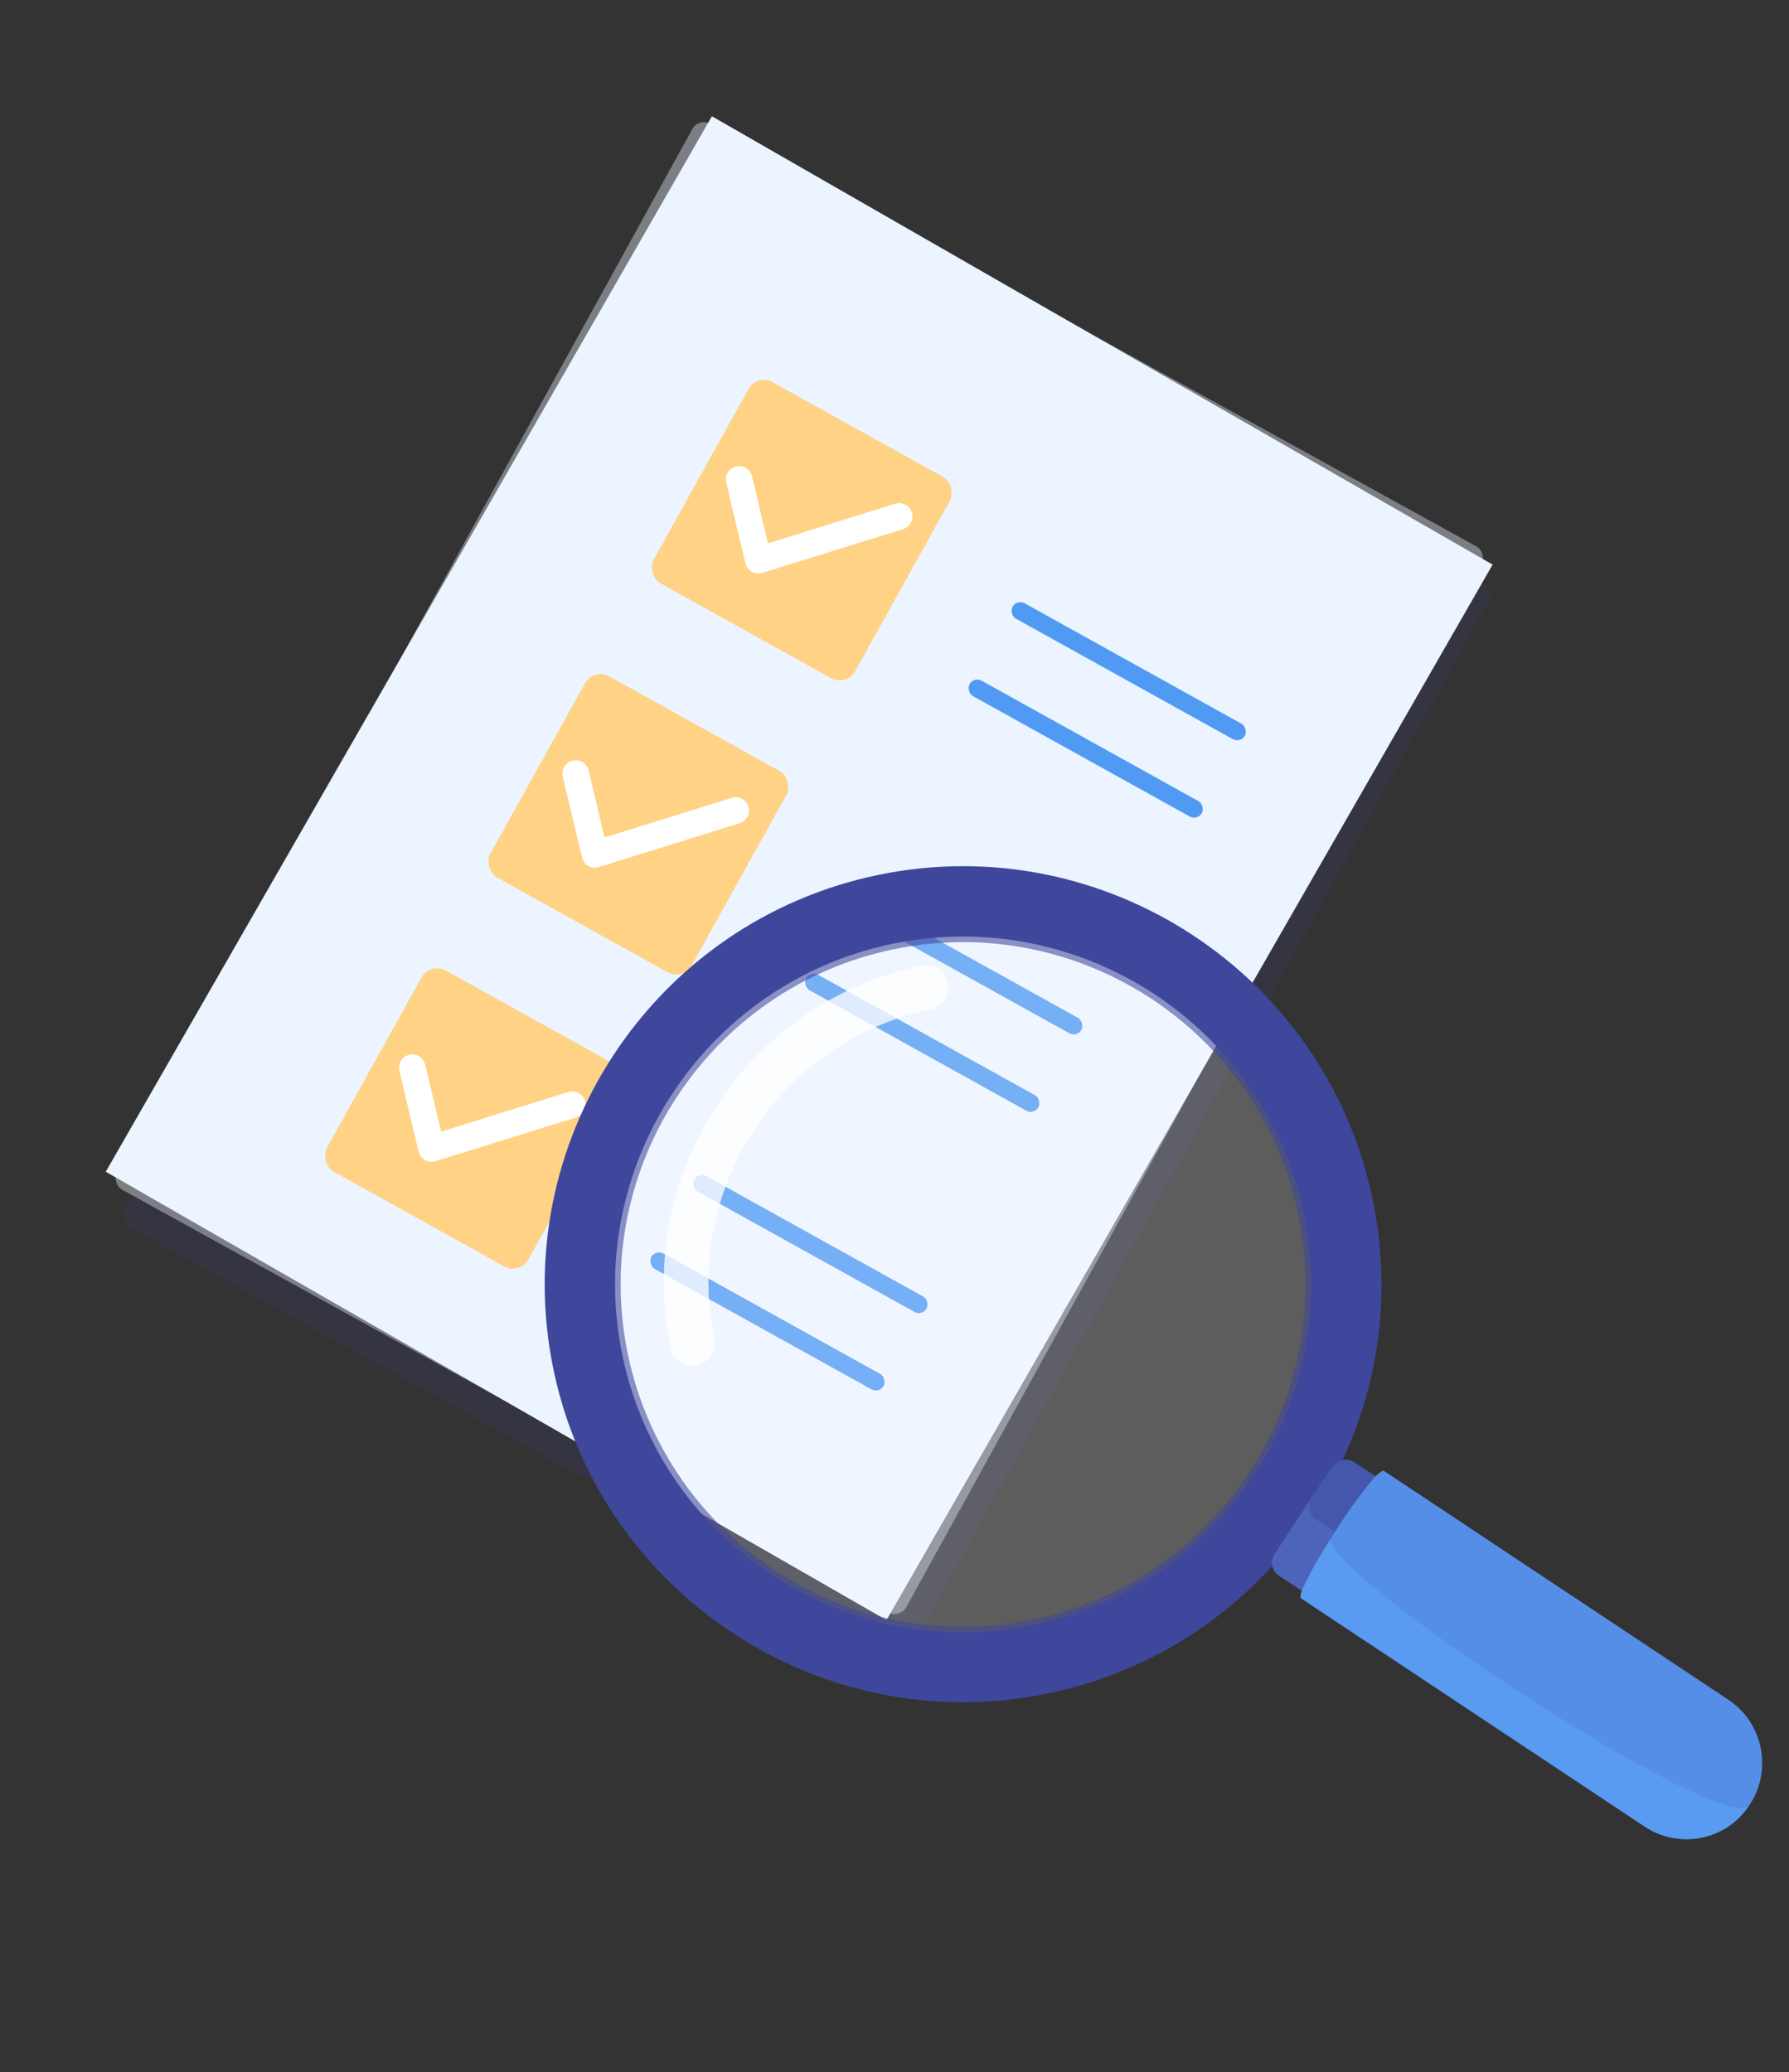 <svg width="101" height="117" viewBox="0 0 101 117" fill="none" xmlns="http://www.w3.org/2000/svg">
<rect x="0" y="0" width="101" height="117" fill="#333333" stroke="none"/>
<path opacity="0.14" d="M50.566 93.151L7.311 69.286C6.968 69.09 6.832 68.635 7.029 68.291L39.503 9.37C39.7 9.026 40.154 8.891 40.498 9.087L83.753 32.952C84.097 33.148 84.232 33.603 84.035 33.947L51.561 92.868C51.328 93.2 50.91 93.347 50.566 93.151Z" fill="#3E479B"/>
<path d="M40.19 6.564L5.971 66.163L50.048 91.481L84.268 31.881L40.19 6.564Z" fill="#EBF4FF"/>
<path opacity="0.39" d="M50.159 91.05L6.904 67.185C6.56 66.989 6.425 66.534 6.622 66.19L39.096 7.269C39.293 6.925 39.747 6.79 40.091 6.986L83.346 30.851C83.69 31.047 83.825 31.501 83.628 31.845L51.154 90.767C50.957 91.111 50.503 91.246 50.159 91.05Z" fill="#EBF4FF"/>
<rect x="57.409" y="33.822" width="15" height="1" rx="0.5" transform="rotate(29.053 57.409 33.822)" fill="#519AF4"/>
<rect x="54.981" y="38.193" width="15" height="1" rx="0.5" transform="rotate(29.053 54.981 38.193)" fill="#519AF4"/>
<rect x="48.183" y="50.432" width="15" height="1" rx="0.5" transform="rotate(29.053 48.183 50.432)" fill="#519AF4"/>
<rect x="45.755" y="54.802" width="15" height="1" rx="0.5" transform="rotate(29.053 45.755 54.802)" fill="#519AF4"/>
<rect x="37.014" y="70.537" width="15" height="1" rx="0.5" transform="rotate(29.053 37.014 70.537)" fill="#519AF4"/>
<rect x="39.441" y="66.167" width="15" height="1" rx="0.5" transform="rotate(29.053 39.441 66.167)" fill="#519AF4"/>
<rect x="42.742" y="21.099" width="13" height="13" rx="1" transform="rotate(29.053 42.742 21.099)" fill="#FFD285"/>
<path d="M41.728 27.07L42.813 31.635L50.763 29.16" stroke="white" stroke-width="1.5" stroke-linecap="round" stroke-linejoin="round"/>
<rect x="33.516" y="37.708" width="13" height="13" rx="1" transform="rotate(29.053 33.516 37.708)" fill="#FFD285"/>
<path d="M32.502 43.679L33.586 48.244L41.536 45.769" stroke="white" stroke-width="1.5" stroke-linecap="round" stroke-linejoin="round"/>
<rect x="24.289" y="54.317" width="13" height="13" rx="1" transform="rotate(29.053 24.289 54.317)" fill="#FFD285"/>
<path d="M23.275 60.288L24.36 64.854L32.309 62.379" stroke="white" stroke-width="1.5" stroke-linecap="round" stroke-linejoin="round"/>
<path opacity="0.21" d="M71.061 83.468C77.11 74.252 74.542 61.878 65.326 55.83C56.11 49.781 43.736 52.349 37.687 61.565C31.639 70.781 34.206 83.155 43.423 89.204C52.639 95.252 65.013 92.684 71.061 83.468Z" fill="white"/>
<path opacity="0.76" d="M39.346 77.098C38.667 77.239 37.996 76.798 37.855 76.119C35.811 66.27 42.173 56.577 52.022 54.533C52.701 54.392 53.372 54.832 53.513 55.511C53.654 56.191 53.214 56.862 52.535 57.003C44.044 58.765 38.563 67.116 40.325 75.606C40.466 76.286 40.026 76.957 39.346 77.098Z" fill="white"/>
<path opacity="0.58" d="M58.556 92.692C47.441 94.998 36.518 87.829 34.211 76.714C31.905 65.599 39.074 54.676 50.189 52.369C61.304 50.063 72.227 57.232 74.534 68.347C76.84 79.462 69.671 90.385 58.556 92.692ZM50.445 53.604C40.009 55.77 33.281 66.022 35.446 76.458C37.612 86.894 47.864 93.623 58.3 91.457C68.736 89.291 75.464 79.039 73.299 68.603C71.133 58.167 60.881 51.439 50.445 53.604Z" fill="#3E479B"/>
<path d="M75.213 82.794C75.237 82.757 75.261 82.72 75.292 82.713C77.455 78.239 78.247 73.051 77.157 67.802C74.543 55.205 62.203 47.106 49.637 49.714C37.071 52.322 28.941 64.668 31.555 77.265C34.169 89.862 46.51 97.961 59.106 95.347C64.324 94.264 68.776 91.505 71.989 87.746L74.069 84.578L75.213 82.794ZM58.427 92.074C47.621 94.317 37.07 87.392 34.828 76.586C32.585 65.78 39.51 55.229 50.316 52.987C61.122 50.744 71.673 57.669 73.916 68.475C76.152 79.25 69.203 89.838 58.427 92.074Z" fill="#3E479B"/>
<path d="M59.164 95.625C46.413 98.271 33.886 90.05 31.246 77.329C28.6 64.578 36.821 52.051 49.573 49.405C62.324 46.759 74.851 54.98 77.497 67.732C78.567 72.888 77.912 78.112 75.608 82.841L75.559 82.916C75.535 82.953 75.504 82.959 75.51 82.99L72.256 87.949C68.797 91.919 64.289 94.561 59.164 95.625ZM49.701 50.023C37.289 52.598 29.288 64.79 31.864 77.201C34.439 89.613 46.63 97.614 59.042 95.038C64.013 94.007 68.435 91.415 71.759 87.569L74.989 82.648C75.013 82.61 75.037 82.573 75.062 82.536C77.299 77.95 77.917 72.862 76.879 67.86C74.273 55.455 62.082 47.453 49.701 50.023ZM58.491 92.383C47.531 94.658 36.793 87.611 34.519 76.65C32.244 65.69 39.291 54.953 50.252 52.678C61.212 50.404 71.95 57.45 74.224 68.411C76.499 79.371 69.421 90.115 58.491 92.383ZM50.38 53.295C39.79 55.493 32.932 65.901 35.136 76.522C37.334 87.112 47.742 93.97 58.363 91.766C68.953 89.568 75.811 79.16 73.607 68.539C71.403 57.918 60.97 51.098 50.38 53.295Z" fill="#3E479B"/>
<path d="M75.4 86.491L74.319 85.782C73.909 85.513 73.793 84.957 74.062 84.547L71.983 87.716L71.958 87.753C71.689 88.163 71.804 88.719 72.214 88.988L73.519 89.844C73.737 89.187 74.519 87.834 75.4 86.491Z" fill="#4C65BA"/>
<path d="M74.062 84.547C73.793 84.957 73.908 85.513 74.318 85.782L75.399 86.491C76.256 85.186 77.156 83.937 77.683 83.376L76.453 82.569C76.08 82.324 75.58 82.396 75.298 82.744C75.273 82.782 75.249 82.819 75.218 82.825L74.062 84.547Z" fill="#4C65BA"/>
<path opacity="0.43" d="M74.062 84.547C73.793 84.957 73.908 85.513 74.318 85.782L75.399 86.491C76.256 85.186 77.156 83.937 77.683 83.376L76.453 82.569C76.08 82.324 75.58 82.396 75.298 82.744C75.273 82.782 75.249 82.819 75.218 82.825L74.062 84.547Z" fill="#3E479B"/>
<path d="M97.558 95.966L78.133 83.058C78.058 83.009 77.892 83.14 77.677 83.346C77.149 83.906 76.218 85.162 75.393 86.46C74.512 87.803 73.737 89.187 73.488 89.851C73.403 90.062 73.404 90.222 73.441 90.247L92.866 103.155C94.842 104.452 97.497 103.901 98.763 101.932C100.091 99.949 99.534 97.263 97.558 95.966Z" fill="#599AF2"/>
<path opacity="0.14" d="M97.558 95.966L78.133 83.058C77.872 82.887 76.39 84.901 75.148 86.833C74.109 88.498 97.498 103.901 98.794 101.925C100.091 99.949 99.534 97.263 97.558 95.966Z" fill="#3E479B"/>
</svg>

